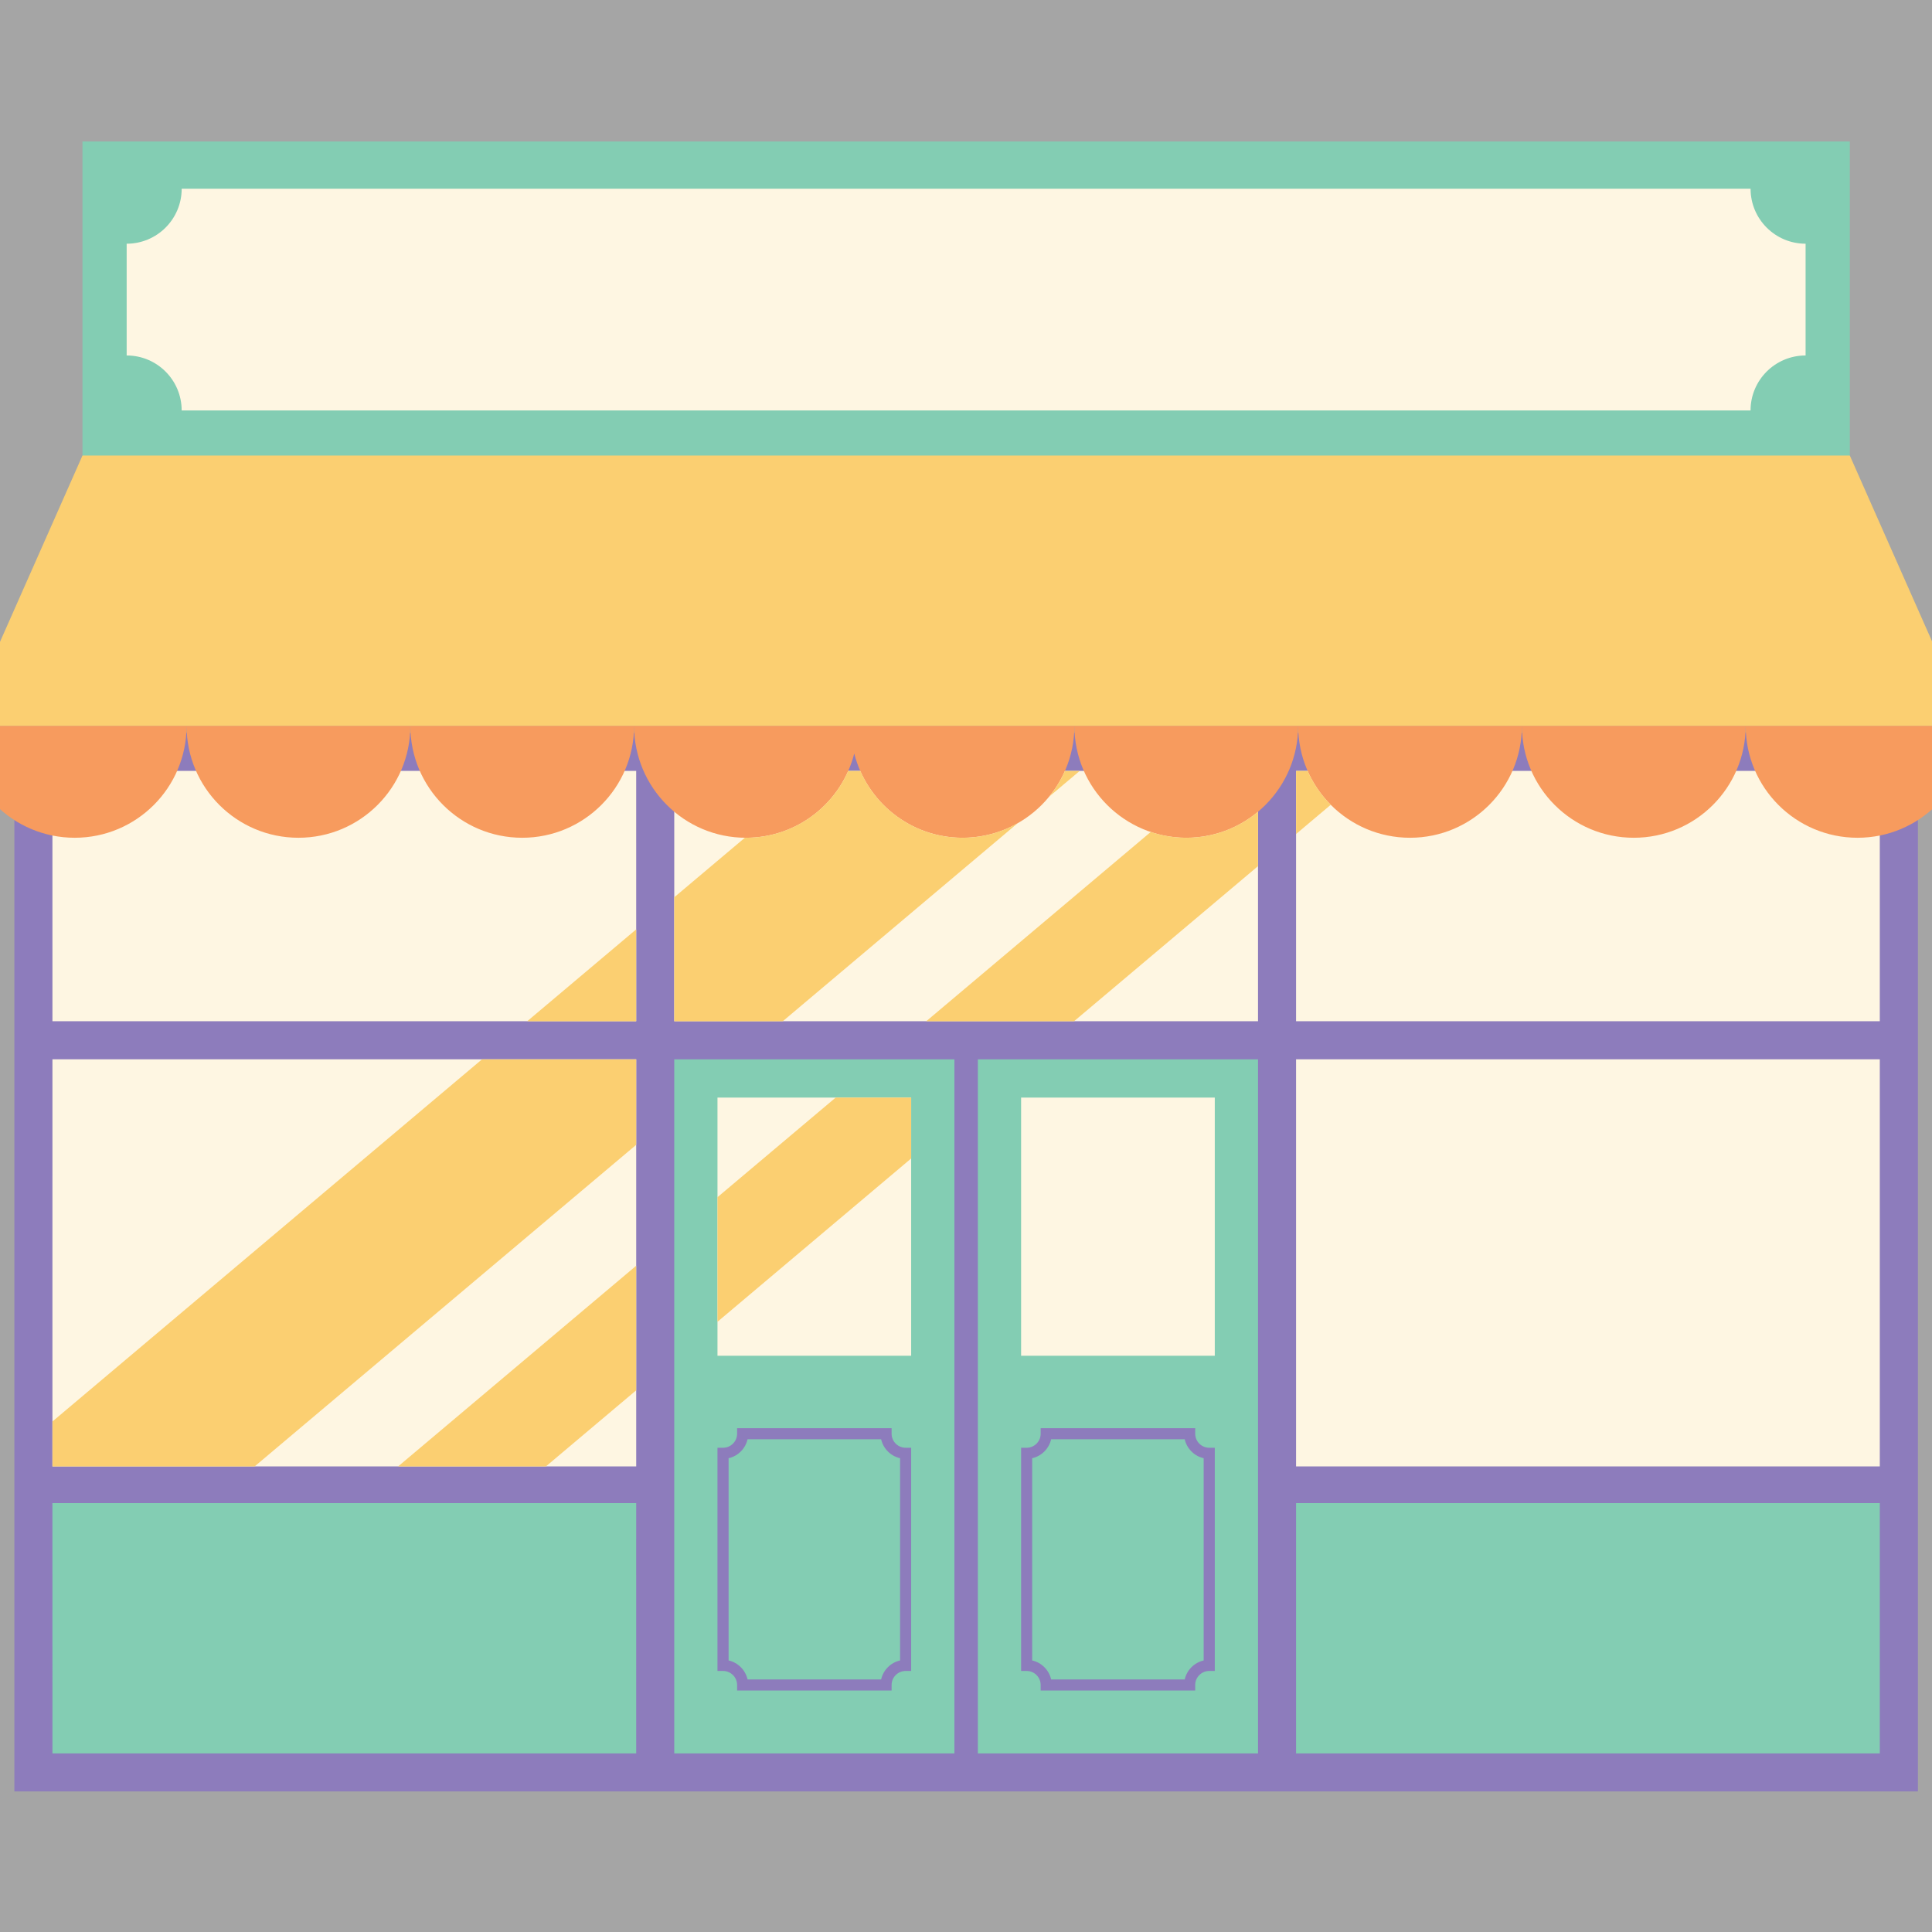 <svg xmlns="http://www.w3.org/2000/svg" xmlns:xlink="http://www.w3.org/1999/xlink" width="500" zoomAndPan="magnify" viewBox="0 0 375 375" height="500" preserveAspectRatio="xMidYMid meet" version="1.0"><defs><clipPath id="id1"><path d="M 2.125 142 L 372.684 142 L 372.684 347.711 L 2.125 347.711 Z M 2.125 142 " clip-rule="nonzero"/></clipPath><clipPath id="id2"><path d="M 10 27.461 L 365 27.461 L 365 341 L 10 341 Z M 10 27.461 " clip-rule="nonzero"/></clipPath><clipPath id="id3"><path d="M 0 140.391 L 375 140.391 L 375 162.977 L 0 162.977 Z M 0 140.391 " clip-rule="nonzero"/></clipPath><clipPath id="id4"><path d="M 0 88.211 L 375 88.211 L 375 285 L 0 285 Z M 0 88.211 " clip-rule="nonzero"/></clipPath></defs><rect x="-37.5" width="450" fill="rgb(64.709%, 64.709%, 64.709%)" y="-37.5" height="450" fill-opacity="1"/><rect x="-37.5" width="450" fill="rgb(100%, 100%, 100%)" y="-37.5" height="450" fill-opacity="1"/><rect x="-37.5" width="450" fill="rgb(64.709%, 64.709%, 64.709%)" y="-37.5" height="450" fill-opacity="1"/><g clip-path="url(#id1)"><path fill="rgb(55.289%, 48.63%, 73.729%)" d="M 372.266 347.734 L 2.789 347.734 L 2.789 142.238 L 372.266 142.238 L 372.266 347.734 " fill-opacity="1" fill-rule="nonzero"/></g><g clip-path="url(#id2)"><path fill="rgb(51.369%, 80.389%, 70.2%)" d="M 364.867 291.746 L 251.566 291.746 L 251.566 340.336 L 364.867 340.336 Z M 123.484 291.746 L 10.176 291.746 L 10.18 340.336 L 123.488 340.336 Z M 235.789 281.008 L 234.715 281.008 C 233.211 281.008 231.988 279.785 231.988 278.281 L 231.988 277.207 L 201.992 277.207 L 201.992 278.281 C 201.992 279.785 200.773 281.008 199.27 281.008 L 198.195 281.008 L 198.195 324.332 L 199.27 324.332 C 200.773 324.332 201.992 325.555 201.992 327.059 L 201.992 328.133 L 231.988 328.133 L 231.988 327.059 C 231.988 325.555 233.211 324.332 234.715 324.332 L 235.789 324.332 Z M 244.18 205.617 L 244.18 340.336 L 189.801 340.336 L 189.801 205.617 Z M 229.949 279.355 L 204.027 279.355 C 203.613 281.184 202.172 282.625 200.344 283.039 L 200.344 322.293 C 202.172 322.703 203.613 324.152 204.027 325.977 L 229.949 325.977 C 230.363 324.152 231.809 322.703 233.633 322.293 L 233.633 283.039 C 231.809 282.625 230.363 281.184 229.949 279.355 Z M 176.855 281.008 L 175.781 281.008 C 174.281 281.008 173.059 279.785 173.059 278.281 L 173.059 277.207 L 143.07 277.207 L 143.07 278.281 C 143.07 279.785 141.848 281.008 140.344 281.008 L 139.262 281.008 L 139.262 324.332 L 140.344 324.332 C 141.848 324.332 143.07 325.555 143.07 327.059 L 143.07 328.133 L 173.059 328.133 L 173.059 327.059 C 173.059 325.555 174.281 324.332 175.781 324.332 L 176.855 324.332 Z M 185.25 205.617 L 185.25 340.336 L 130.871 340.336 L 130.871 205.617 Z M 171.027 279.355 L 145.102 279.355 C 144.691 281.184 143.25 282.625 141.422 283.039 L 141.422 322.293 C 143.25 322.703 144.691 324.152 145.102 325.977 L 171.027 325.977 C 171.438 324.152 172.879 322.703 174.707 322.293 L 174.707 283.039 C 172.879 282.625 171.438 281.184 171.027 279.355 Z M 359.047 125.82 L 16.008 125.82 L 16.008 27.461 L 359.047 27.457 L 359.047 125.816 " fill-opacity="1" fill-rule="nonzero"/></g><path fill="rgb(99.609%, 96.469%, 88.629%)" d="M 350.465 68.996 L 350.465 47.305 C 344.566 47.305 339.785 42.527 339.785 36.629 L 35.266 36.629 C 35.262 42.527 30.484 47.305 24.586 47.305 L 24.586 68.996 C 30.484 68.996 35.262 73.777 35.262 79.672 L 339.781 79.672 C 339.781 73.777 344.562 68.996 350.465 68.996 Z M 235.789 213.039 L 198.195 213.039 L 198.195 263.145 L 235.789 263.145 Z M 176.855 213.039 L 139.262 213.039 L 139.262 263.145 L 176.855 263.145 Z M 364.867 149.625 L 251.566 149.625 L 251.566 198.223 L 364.867 198.223 Z M 364.867 205.613 L 251.566 205.613 L 251.566 284.633 L 364.867 284.633 Z M 244.18 149.625 L 130.871 149.625 L 130.871 198.223 L 244.18 198.223 Z M 123.484 149.625 L 10.176 149.625 L 10.18 198.223 L 123.488 198.223 Z M 123.484 284.633 L 10.176 284.633 L 10.18 205.613 L 123.488 205.613 L 123.488 284.633 " fill-opacity="1" fill-rule="nonzero"/><g clip-path="url(#id3)"><path fill="rgb(96.86%, 60.779%, 36.859%)" d="M 165.109 140.883 L 123.078 140.883 C 123.078 152.883 132.801 162.609 144.789 162.609 C 154.926 162.609 163.422 155.648 165.809 146.254 C 168.207 155.648 176.691 162.609 186.828 162.609 C 198.816 162.609 208.539 152.883 208.539 140.883 Z M 230.262 162.609 C 242.25 162.609 251.973 152.883 251.973 140.883 L 208.539 140.883 C 208.539 152.883 218.266 162.609 230.262 162.609 Z M 273.691 162.609 C 285.68 162.609 295.402 152.883 295.402 140.883 L 251.973 140.883 C 251.973 152.883 261.695 162.609 273.691 162.609 Z M 338.836 140.883 C 338.836 152.883 348.559 162.609 360.547 162.609 C 372.543 162.609 382.266 152.883 382.266 140.883 Z M 317.117 162.609 C 329.113 162.609 338.836 152.883 338.836 140.883 L 295.402 140.883 C 295.402 152.883 305.129 162.609 317.117 162.609 Z M 101.359 162.609 C 113.355 162.609 123.078 152.883 123.078 140.883 L 79.648 140.883 C 79.648 152.883 89.371 162.609 101.359 162.609 Z M 57.93 162.609 C 69.926 162.609 79.648 152.883 79.648 140.883 L 36.215 140.883 C 36.215 152.883 45.938 162.609 57.93 162.609 Z M -7.215 140.883 L 36.215 140.883 C 36.215 152.883 26.492 162.609 14.5 162.609 C 2.504 162.609 -7.215 152.883 -7.215 140.883 " fill-opacity="1" fill-rule="nonzero"/></g><g clip-path="url(#id4)"><path fill="rgb(98.43%, 81.18%, 44.31%)" d="M 139.262 232.375 L 162.207 213.039 L 176.855 213.039 L 176.855 224.859 L 139.262 256.559 Z M 382.266 140.883 L -7.215 140.883 L 16.008 88.422 L 359.047 88.422 Z M 258.301 156.207 L 251.566 161.887 L 251.566 149.629 L 253.809 149.629 C 254.898 152.098 256.426 154.324 258.301 156.207 Z M 77.266 284.637 L 123.484 245.68 L 123.484 269.859 L 105.953 284.637 Z M 244.18 157.555 L 244.18 168.117 L 208.465 198.227 L 179.777 198.227 L 223.363 161.48 C 225.527 162.207 227.848 162.609 230.262 162.609 C 235.555 162.609 240.41 160.711 244.18 157.555 Z M 49.418 284.637 L 10.18 284.637 L 10.18 275.906 L 93.555 205.617 L 123.488 205.617 L 123.488 222.207 Z M 197.523 159.789 L 151.93 198.227 L 130.871 198.227 L 130.871 174.16 L 144.582 162.602 C 144.652 162.602 144.723 162.609 144.789 162.609 C 153.664 162.609 161.285 157.266 164.648 149.629 L 166.977 149.629 C 170.332 157.266 177.953 162.609 186.828 162.609 C 190.715 162.609 194.363 161.582 197.523 159.789 Z M 203.645 154.629 L 209.578 149.629 L 206.711 149.629 C 205.91 151.434 204.883 153.117 203.645 154.629 Z M 102.324 198.227 L 123.484 180.391 L 123.484 198.227 Z M 102.324 198.227 " fill-opacity="1" fill-rule="nonzero"/></g></svg>